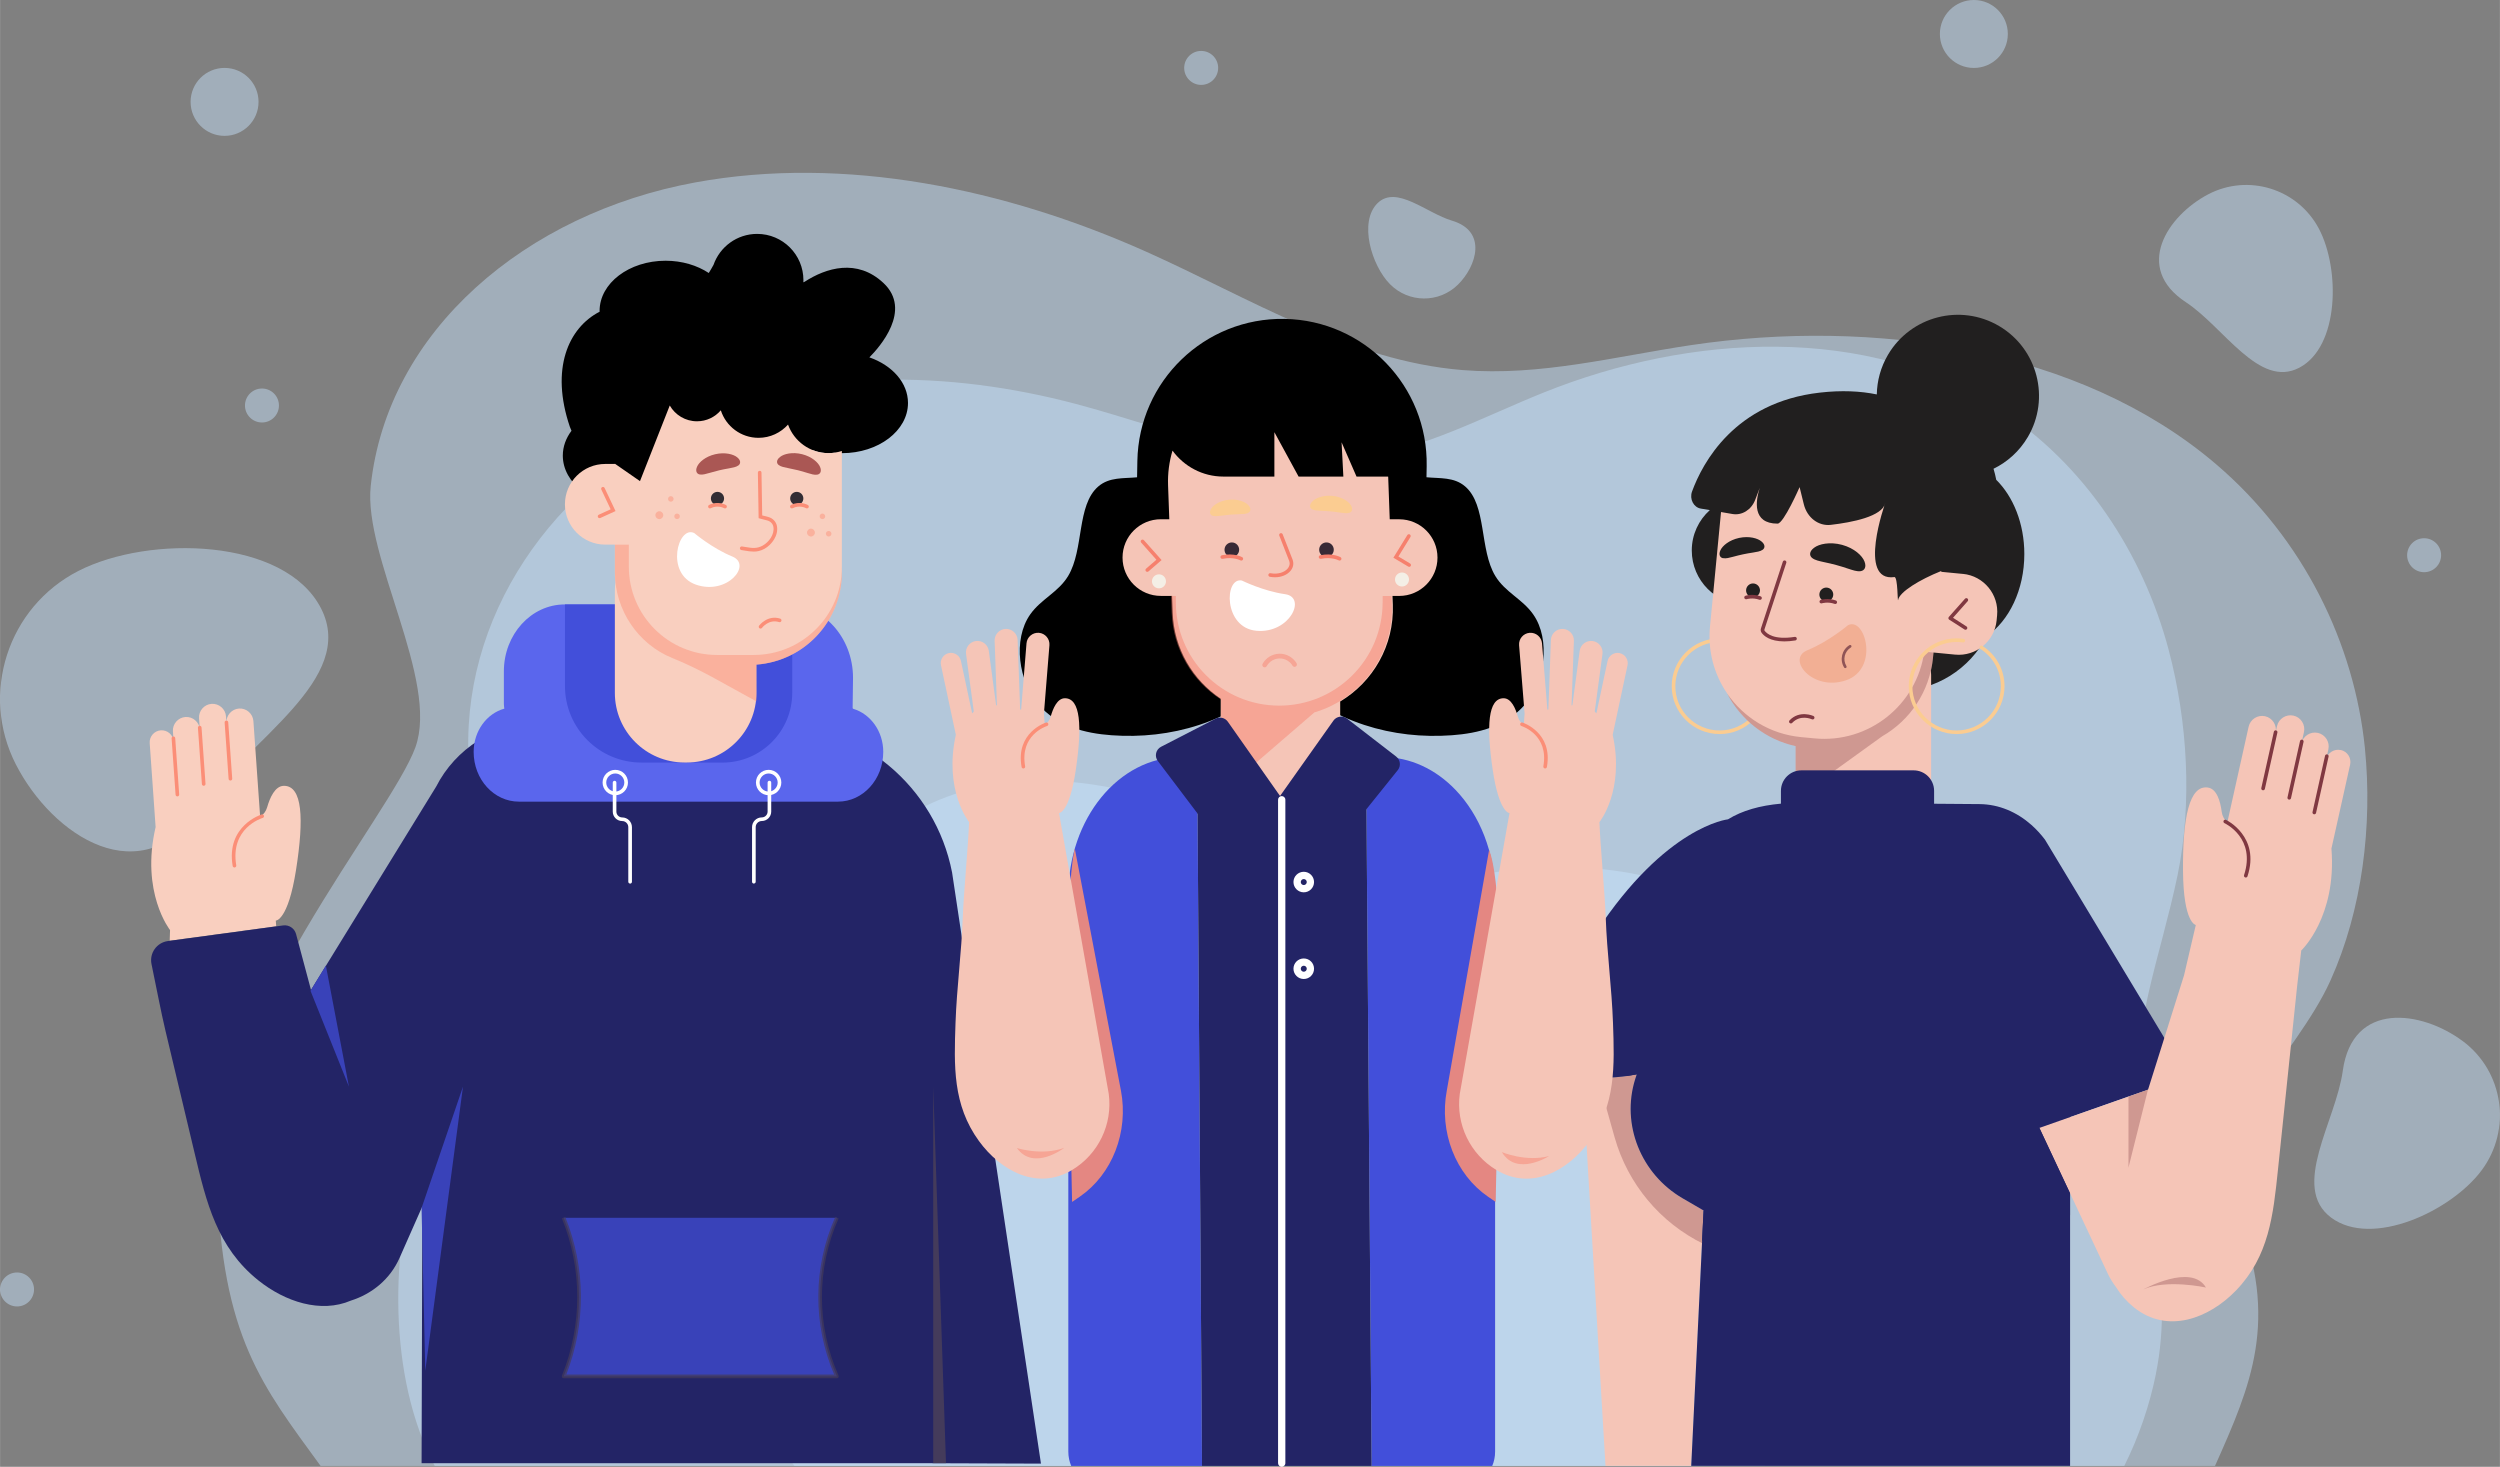 <?xml version="1.0" encoding="UTF-8"?>
<!DOCTYPE svg PUBLIC "-//W3C//DTD SVG 1.1//EN" "http://www.w3.org/Graphics/SVG/1.1/DTD/svg11.dtd">
<!-- Creator: CorelDRAW -->
<svg xmlns="http://www.w3.org/2000/svg" xml:space="preserve" width="4.411in" height="2.588in" version="1.1" style="shape-rendering:geometricPrecision; text-rendering:geometricPrecision; image-rendering:optimizeQuality; fill-rule:evenodd; clip-rule:evenodd"
viewBox="0 0 774.12 454.21"
 xmlns:xlink="http://www.w3.org/1999/xlink"
 xmlns:xodm="http://www.corel.com/coreldraw/odm/2003">
 <rect x="0" y="0" width="774.12" height="454.21" fill="#808080" stroke="none"/>
 <defs>
  <style type="text/css">
   <![CDATA[
    .fil17 {fill:#F5C5B7;fill-rule:nonzero}
    .fil11 {fill:black;fill-rule:nonzero}
    .fil15 {fill:#211F1F;fill-rule:nonzero}
    .fil3 {fill:#232466;fill-rule:nonzero}
    .fil13 {fill:#332D34;fill-rule:nonzero}
    .fil25 {fill:#382A36;fill-rule:nonzero}
    .fil6 {fill:#3942B9;fill-rule:nonzero}
    .fil10 {fill:#424FDA;fill-rule:nonzero}
    .fil7 {fill:#443B5B;fill-rule:nonzero}
    .fil8 {fill:#5A66ED;fill-rule:nonzero}
    .fil19 {fill:#803841;fill-rule:nonzero}
    .fil21 {fill:#905456;fill-rule:nonzero}
    .fil14 {fill:#AA5754;fill-rule:nonzero}
    .fil22 {fill:#E48782;fill-rule:nonzero}
    .fil20 {fill:#F2AF94;fill-rule:nonzero}
    .fil26 {fill:#F4EFE6;fill-rule:nonzero}
    .fil24 {fill:#F6806D;fill-rule:nonzero}
    .fil1 {fill:#F9CFBF;fill-rule:nonzero}
    .fil2 {fill:#FB8E77;fill-rule:nonzero}
    .fil16 {fill:#FBCC91;fill-rule:nonzero}
    .fil9 {fill:white;fill-rule:nonzero}
    .fil27 {fill:white;fill-rule:nonzero}
    .fil18 {fill:#803841;fill-rule:nonzero;fill-opacity:0.322}
    .fil0 {fill:#C8E6FF;fill-rule:nonzero;fill-opacity:0.459}
    .fil23 {fill:#F6806D;fill-rule:nonzero;fill-opacity:0.459}
    .fil12 {fill:#FB8E77;fill-rule:nonzero;fill-opacity:0.459}
    .fil4 {fill:#424FDA;fill-rule:nonzero;fill-opacity:0.71}
    .fil5 {fill:#443B5B;fill-rule:nonzero;fill-opacity:0.71}
   ]]>
  </style>
 </defs>
 <g id="Layer_x0020_1">
  <g id="_2422795038368">
   <g>
    <g>
     <g>
      <g>
       <path class="fil0" d="M732.32 231.8c-3.26,-32.4 -18.94,-64.86 -46.1,-88.05 -42.32,-36.14 -106.34,-45.25 -162.45,-36.9 -23.5,3.5 -46.81,9.7 -70.87,7.75 -35.1,-2.85 -66.01,-22.35 -97.97,-36.65 -43.5,-19.47 -93.36,-29.94 -139.6,-21.47 -52.43,9.6 -95.42,45.88 -100.55,94.02 -2.32,21.81 21.29,60.23 13.84,80.9 -7.56,20.96 -62.76,85.18 -61.39,134.02 1.36,48.66 14.07,63.8 32.03,88.53l14.36 0 541.12 0 31.14 0c11.19,-25.06 19.95,-45.1 6.85,-78.01 -10.46,-26.29 17.96,-47.94 28.96,-72.42 9.79,-21.78 13.01,-47.98 10.62,-71.71z"/>
      </g>
     </g>
     <g>
      <path class="fil0" d="M4.88 236.69c-11.18,-21.9 -2.49,-48.72 19.41,-59.91 21.9,-11.18 63.94,-10.26 75.12,11.64 11.18,21.9 -22.53,40.6 -36.3,60.97 -19.21,28.41 -47.05,9.19 -58.23,-12.71z"/>
     </g>
     <g>
      <path class="fil0" d="M762.61 322.39c12.66,9.44 15.27,27.36 5.83,40.03 -9.44,12.66 -33.93,24.07 -46.59,14.63 -12.66,-9.44 1.45,-29.79 3.6,-45.44 3,-21.83 24.5,-18.66 37.16,-9.21z"/>
     </g>
     <g>
      <path class="fil0" d="M683.69 60.22c12.43,-6.56 27.82,-1.8 34.38,10.62 6.56,12.43 6.36,36.46 -6.07,43.02 -12.43,6.56 -23.37,-12.56 -35.12,-20.27 -16.38,-10.76 -5.62,-26.81 6.81,-33.37z"/>
     </g>
     <g>
      <path class="fil0" d="M451.45 88.14c-5.84,5.77 -15.25,5.71 -21.03,-0.13 -5.77,-5.84 -9.72,-19.31 -3.88,-25.08 5.84,-5.77 15.2,3.07 23.07,5.4 10.98,3.25 7.68,14.04 1.84,19.82z"/>
     </g>
    </g>
    <g>
     <g>
      <path class="fil0" d="M667.61 425.27c5.72,-28.42 -3.45,-52.66 -5.73,-80.53 -2.16,-26.38 7.21,-48.57 12.41,-73.7 4.63,-22.36 3.09,-47.69 -2.72,-69.67 -7.93,-30.01 -26.19,-57.79 -52.5,-74.73 -41,-26.39 -95.67,-23.29 -140.95,-5.13 -18.97,7.6 -37.34,17.72 -57.65,20.28 -29.63,3.73 -58.46,-9.04 -87.32,-16.7 -39.29,-10.43 -82.41,-11.2 -119.48,5.26 -42.03,18.66 -71.91,60.79 -68.42,107.19 1.58,21.02 9.67,41.77 6.81,62.66 -2.91,21.18 -15.49,38.9 -22.15,58.86 -9.09,27.23 -9.92,67.25 4.7,94.88l523.18 0c4.51,-9.03 7.84,-18.71 9.84,-28.67z"/>
     </g>
    </g>
    <g>
     <g>
      <g>
       <path class="fil0" d="M570.32 336.23c-1.67,-17.17 -9.7,-34.37 -23.62,-46.66 -21.68,-19.15 -54.48,-23.98 -83.23,-19.55 -12.04,1.85 -23.98,5.14 -36.31,4.11 -17.98,-1.51 -33.82,-11.84 -50.19,-19.42 -22.28,-10.31 -47.83,-15.87 -71.52,-11.38 -26.86,5.09 -48.89,24.31 -51.51,49.82 -1.19,11.56 10.91,31.92 7.09,42.87 -3.87,11.11 -32.15,45.13 -31.45,71.02 0.69,25.78 7.21,33.8 16.41,46.91l7.36 0 277.22 0 15.95 0c5.73,-13.28 10.22,-23.9 3.51,-41.33 -5.36,-13.93 9.2,-25.41 14.84,-38.37 5.02,-11.54 6.67,-25.42 5.44,-38z"/>
      </g>
     </g>
    </g>
    <g>
     <path class="fil0" d="M80.04 31.55c0,5.81 -4.71,10.52 -10.52,10.52 -5.81,0 -10.52,-4.71 -10.52,-10.52 0,-5.81 4.71,-10.52 10.52,-10.52 5.81,0 10.52,4.71 10.52,10.52z"/>
    </g>
    <g>
     <path class="fil0" d="M621.73 10.52c0,5.81 -4.71,10.52 -10.52,10.52 -5.81,0 -10.52,-4.71 -10.52,-10.52 0,-5.81 4.71,-10.52 10.52,-10.52 5.81,0 10.52,4.71 10.52,10.52z"/>
    </g>
    <g>
     <path class="fil0" d="M86.36 125.57c0,2.9 -2.35,5.26 -5.26,5.26 -2.9,0 -5.26,-2.35 -5.26,-5.26 0,-2.9 2.35,-5.26 5.26,-5.26 2.9,0 5.26,2.35 5.26,5.26z"/>
    </g>
    <g>
     <path class="fil0" d="M377.2 21.03c0,2.9 -2.35,5.26 -5.26,5.26 -2.9,0 -5.26,-2.35 -5.26,-5.26 0,-2.9 2.35,-5.26 5.26,-5.26 2.9,0 5.26,2.35 5.26,5.26z"/>
    </g>
    <g>
     <path class="fil0" d="M755.9 171.93c0,2.9 -2.35,5.26 -5.26,5.26 -2.9,0 -5.26,-2.35 -5.26,-5.26 0,-2.9 2.35,-5.26 5.26,-5.26 2.9,0 5.26,2.35 5.26,5.26z"/>
    </g>
    <g>
     <path class="fil0" d="M10.52 399.3c0,2.9 -2.35,5.26 -5.26,5.26 -2.9,0 -5.26,-2.35 -5.26,-5.26 0,-2.9 2.35,-5.26 5.26,-5.26 2.9,0 5.26,2.35 5.26,5.26z"/>
    </g>
   </g>
   <path class="fil1" d="M85.38 285.08c0,0 3.79,0.09 6.27,-15.68 2.52,-16.01 1.97,-26.02 -3.71,-26.06 -2.78,-0.02 -4.39,3.69 -5.23,6.64 -0.35,1.24 -1.14,2.27 -2.17,2.95l-2.09 -29.64c-0.16,-2.29 -2.17,-4.04 -4.46,-3.88 -2.29,0.16 -4.04,2.17 -3.88,4.47l1.2 16.99 -1.34 -19.03c-0.16,-2.29 -2.17,-4.04 -4.47,-3.88 -2.29,0.16 -4.04,2.17 -3.88,4.46l0.25 3.49c-0.16,-2.29 -2.17,-4.04 -4.46,-3.88 -2.29,0.16 -4.04,2.17 -3.88,4.46l0.22 3.11c-0.14,-2.04 -1.93,-3.59 -3.97,-3.44 -2.04,0.14 -3.59,1.93 -3.44,3.97l1.83 25.99c-4.72,20.3 4.47,31.89 4.47,31.89l-0.11 3.3 32.99 -4.47 -0.14 -1.76z"/>
   <path class="fil2" d="M71.33 241.71c-0.29,0 -0.54,-0.23 -0.56,-0.52l-1.23 -17.45c-0.02,-0.31 0.21,-0.58 0.52,-0.6 0.32,-0.02 0.58,0.21 0.6,0.52l1.23 17.45c0.02,0.31 -0.21,0.58 -0.52,0.6 -0.01,0 -0.03,0 -0.04,0z"/>
   <path class="fil2" d="M63.06 243.33c-0.29,0 -0.54,-0.23 -0.56,-0.52l-1.23 -17.45c-0.02,-0.31 0.21,-0.58 0.52,-0.6 0.32,-0.03 0.58,0.21 0.6,0.52l1.23 17.45c0.02,0.31 -0.21,0.58 -0.52,0.6 -0.01,0 -0.03,0 -0.04,0z"/>
   <path class="fil2" d="M54.91 246.62c-0.29,0 -0.54,-0.23 -0.56,-0.52l-1.23 -17.45c-0.02,-0.31 0.21,-0.58 0.52,-0.6 0.31,-0.03 0.58,0.21 0.6,0.52l1.23 17.45c0.02,0.31 -0.21,0.58 -0.52,0.6 -0.01,0 -0.03,0 -0.04,0z"/>
   <path class="fil2" d="M72.59 268.63c-0.27,0 -0.51,-0.2 -0.56,-0.47 -2.1,-12.49 8.87,-15.92 8.98,-15.96 0.3,-0.09 0.61,0.08 0.7,0.38 0.09,0.3 -0.08,0.61 -0.38,0.7 -0.41,0.13 -10.12,3.19 -8.19,14.69 0.05,0.31 -0.16,0.6 -0.46,0.65 -0.03,0.01 -0.06,0.01 -0.09,0.01z"/>
   <path class="fil3" d="M294.84 270.4l-0.05 -0.33 -0 0.04c-5.13,-26.37 -28.34,-46.28 -56.22,-46.28l-71.29 0c-14.07,0 -26.26,8.03 -32.24,19.76l-38.75 62.97 -4.63 -17.32c-0.47,-1.77 -2.19,-2.92 -4.01,-2.67l-2.12 0.29 -32.99 4.47 -0.58 0.08c-3.44,0.47 -5.77,3.75 -5.06,7.15 1.45,6.89 2.89,14.64 4.34,20.71 3,12.58 5.99,25.16 8.99,37.74 3.64,15.3 6.93,29.23 19.77,39.49 8.28,6.61 19.29,10.25 28.63,6.25 6.61,-2.09 12.18,-6.67 15.07,-13.21l7.06 -15.97 -0.23 79.52 153.16 0 38.64 0.14c0,0 -27.21,-181.37 -27.49,-182.82z"/>
   <path class="fil4" d="M259.15 377.1l0 0c-6.95,15.64 -6.95,33.49 0,49.13l0 0 -39.84 0 -44.79 0c6.35,-15.76 6.35,-33.37 0,-49.13l84.63 0z"/>
   <path class="fil5" d="M259.15 426.79l-84.63 0c-0.19,0 -0.36,-0.09 -0.47,-0.25 -0.1,-0.16 -0.13,-0.35 -0.06,-0.53 6.33,-15.7 6.33,-33 0,-48.71l1.05 -0.42c6.34,15.72 6.44,33.01 0.31,48.77l82.94 0c-6.66,-15.57 -6.54,-33.3 0.34,-48.79l1.03 0.46c-6.88,15.46 -6.88,33.2 -0,48.67 0.08,0.17 0.06,0.38 -0.04,0.54 -0.1,0.16 -0.28,0.26 -0.47,0.26z"/>
   <polygon class="fil6" points="100.89,299 108.03,336.49 96.13,306.81 "/>
   <polygon class="fil6" points="130.52,374.09 143.35,336.49 131.67,424.48 "/>
   <polygon class="fil7" points="288.96,453.08 288.96,336.49 292.92,453.08 "/>
   <path class="fil8" d="M156.15 219.44c-0.06,-0.5 -0.14,-0.99 -0.14,-1.5l0 -10.04c0,-11.45 8.45,-20.73 18.87,-20.73l68.55 0c11.43,0 20.7,10.18 20.7,22.74 0,0 -0.07,7.77 -0.12,9.29 -0.01,0.15 0.08,0.26 0.21,0.3 5.34,1.61 9.27,6.96 9.27,13.34 0,8.5 -6.28,15.4 -14.02,15.4l-98.8 0c-7.74,0 -14.02,-6.89 -14.02,-15.4 0,-6.47 4.04,-11.88 9.5,-13.4z"/>
   <path class="fil9" d="M190.51 246.25c-2.17,0 -3.93,-1.76 -3.93,-3.93 0,-2.17 1.76,-3.93 3.93,-3.93 2.17,0 3.93,1.76 3.93,3.93 0,2.17 -1.76,3.93 -3.93,3.93zm0 -6.73l0 0c-1.54,0 -2.8,1.26 -2.8,2.8 0,1.54 1.26,2.8 2.8,2.8 1.54,0 2.8,-1.26 2.8,-2.8 0,-1.54 -1.26,-2.8 -2.8,-2.8z"/>
   <path class="fil9" d="M195.1 273.61c-0.31,0 -0.56,-0.25 -0.56,-0.56l0 -16.91c0,-1.04 -0.85,-1.89 -1.89,-1.89 -1.61,0 -2.92,-1.31 -2.92,-2.92l0 -8.99c0,-0.31 0.25,-0.56 0.56,-0.56 0.31,0 0.56,0.25 0.56,0.56l0 8.99c0,0.99 0.81,1.8 1.8,1.8 1.67,0 3.02,1.36 3.02,3.02l0 16.91c0,0.31 -0.25,0.56 -0.56,0.56z"/>
   <path class="fil9" d="M238 246.25c-2.17,0 -3.93,-1.76 -3.93,-3.93 0,-2.17 1.76,-3.93 3.93,-3.93 2.17,0 3.93,1.76 3.93,3.93 0,2.17 -1.76,3.93 -3.93,3.93zm0 -6.73l0 0c-1.54,0 -2.8,1.26 -2.8,2.8 0,1.54 1.26,2.8 2.8,2.8 1.54,0 2.8,-1.26 2.8,-2.8 0,-1.54 -1.26,-2.8 -2.8,-2.8z"/>
   <path class="fil9" d="M233.42 273.61c-0.31,0 -0.56,-0.25 -0.56,-0.56l0 -16.91c0,-1.67 1.36,-3.02 3.02,-3.02 0.99,0 1.8,-0.81 1.8,-1.8l0 -8.99c0,-0.31 0.25,-0.56 0.56,-0.56 0.31,0 0.56,0.25 0.56,0.56l0 8.99c0,1.61 -1.31,2.92 -2.92,2.92 -1.04,0 -1.89,0.85 -1.89,1.89l0 16.91c0,0.31 -0.25,0.56 -0.56,0.56z"/>
   <path class="fil10" d="M223.69 236.14l-25.04 0c-13.1,0 -23.72,-10.62 -23.72,-23.72l0 -25.23 70.38 0 0 27.34c0,11.94 -9.68,21.62 -21.62,21.62z"/>
   <path class="fil11" d="M269.2 110.66c3.15,-3.16 13.3,-14.61 4.38,-23 -8.2,-7.72 -17.84,-4.68 -24.4,-0.43 -0.14,0.09 -0.28,0.14 -0.43,0.2 0.01,-0.22 0.02,-0.44 0.02,-0.67 0,-7.92 -6.42,-14.33 -14.33,-14.33 -6.25,0 -11.55,4.01 -13.51,9.59 -0.5,0.89 -0.97,1.75 -1.47,2.52 -3.59,-2.36 -8.25,-3.8 -13.37,-3.8 -11.29,0 -20.44,6.96 -20.44,15.54 0,0.08 0.01,0.16 0.02,0.24 -9.67,4.97 -15.33,17.66 -9.23,35.64l0.51 1.23c-1.7,2.27 -2.69,4.89 -2.69,7.68 0,8.58 9.15,15.54 20.44,15.54 9.71,0 17.83,-5.15 19.91,-12.06l37.27 -5.07c1.45,0.55 3.02,0.85 4.67,0.85 0.59,0 1.17,-0.05 1.74,-0.13 0.79,0.07 1.6,0.13 2.42,0.13 11.29,0 20.44,-6.96 20.44,-15.54 0,-6.28 -4.91,-11.68 -11.96,-14.13z"/>
   <path class="fil1" d="M244 131.48c-2.25,2.51 -5.5,4.1 -9.13,4.1 -5.47,0 -10.09,-3.58 -11.68,-8.52 -1.78,2.08 -4.42,3.4 -7.38,3.4 -3.61,0 -6.75,-1.97 -8.43,-4.89l-9.22 23.42 -7.78 -5.4 0 0.08 -2.97 0c-6.9,0 -12.49,5.59 -12.49,12.49 0,6.9 5.59,12.49 12.49,12.49l2.97 0 0 8.68c0,1.02 0.06,2.03 0.16,3.02 -0.1,0.83 -0.16,1.67 -0.16,2.52l0 31.7c0,11.9 9.65,21.55 21.55,21.55l0.74 0c11.9,0 21.55,-9.65 21.55,-21.55l0 -8.77c14.79,-1.08 26.45,-13.41 26.45,-28.48l0 -1.85 0 -35.82c-1.3,0.42 -2.68,0.66 -4.12,0.66 -5.79,0 -10.7,-3.69 -12.55,-8.85z"/>
   <path class="fil12" d="M233.35 202.82l-11.31 0c-15.09,0 -27.33,-12.24 -27.33,-27.33l0 -6.83 -4.31 0 0 8.68c0,11.48 7.15,22.19 17.83,26.45 8.81,3.52 17.1,8.64 25.48,13.13 0.17,0.09 0.35,0.19 0.52,0.28 0,0 0,-11.37 -0.03,-11.38 14.8,-1.07 26.48,-13.41 26.48,-28.48l0 -1.85c0,15.09 -12.24,27.33 -27.33,27.33z"/>
   <path class="fil13" d="M224.2 154.35c0,1.13 -0.91,2.04 -2.04,2.04 -1.13,0 -2.04,-0.91 -2.04,-2.04 0,-1.13 0.91,-2.04 2.04,-2.04 1.13,0 2.04,0.91 2.04,2.04z"/>
   <path class="fil13" d="M248.75 154.35c0,1.13 -0.91,2.04 -2.04,2.04 -1.13,0 -2.04,-0.91 -2.04,-2.04 0,-1.13 0.91,-2.04 2.04,-2.04 1.13,0 2.04,0.91 2.04,2.04z"/>
   <path class="fil2" d="M235.49 194.65c-0.12,0 -0.23,-0.04 -0.33,-0.11 -0.25,-0.18 -0.3,-0.54 -0.12,-0.79 0.02,-0.04 2.59,-3.44 6.54,-2.19 0.3,0.09 0.46,0.41 0.37,0.71 -0.09,0.3 -0.41,0.47 -0.71,0.37 -3.19,-1.01 -5.27,1.75 -5.29,1.78 -0.11,0.15 -0.28,0.23 -0.45,0.23z"/>
   <path class="fil14" d="M216.67 146.93c0.92,0.16 1.97,-0.19 3.01,-0.48 1.04,-0.31 2.09,-0.59 3.01,-0.81 0.92,-0.22 1.99,-0.43 3.06,-0.61 1.06,-0.21 2.16,-0.36 2.9,-0.91 0.71,-0.52 0.81,-1.56 -0.4,-2.52 -1.15,-0.94 -3.75,-1.65 -6.81,-0.94 -3.05,0.72 -5.03,2.5 -5.6,3.85 -0.62,1.39 -0.05,2.27 0.83,2.42z"/>
   <path class="fil14" d="M253.05 146.99c-0.92,0.15 -1.97,-0.22 -3,-0.52 -1.03,-0.33 -2.08,-0.63 -3,-0.86 -0.92,-0.23 -1.99,-0.46 -3.05,-0.66 -1.05,-0.22 -2.16,-0.39 -2.89,-0.95 -0.71,-0.53 -0.79,-1.57 0.44,-2.51 1.16,-0.93 3.77,-1.6 6.82,-0.84 3.04,0.77 4.99,2.58 5.55,3.93 0.6,1.4 0.02,2.27 -0.87,2.4z"/>
   <path class="fil2" d="M185.65 160.46c-0.21,0 -0.42,-0.12 -0.51,-0.33 -0.13,-0.28 -0,-0.62 0.28,-0.75l3.66 -1.67 -2.89 -6.12c-0.13,-0.28 -0.01,-0.62 0.27,-0.75 0.28,-0.13 0.62,-0.01 0.75,0.27l3.38 7.15 -4.7 2.14c-0.08,0.03 -0.15,0.05 -0.23,0.05z"/>
   <path class="fil9" d="M214.94 165.05c0,0 5.56,4.73 11.81,7.28 6.25,2.55 -1.57,12.07 -11.24,8.72 -9.67,-3.35 -5.59,-18.43 -0.57,-15.99z"/>
   <path class="fil2" d="M245.19 157.44c-0.2,0 -0.4,-0.11 -0.5,-0.31 -0.14,-0.28 -0.03,-0.62 0.24,-0.76 2.69,-1.38 5.12,-0.05 5.22,0.01 0.27,0.15 0.37,0.49 0.21,0.77 -0.15,0.27 -0.5,0.37 -0.77,0.22 -0.08,-0.05 -2.02,-1.09 -4.16,0.01 -0.08,0.04 -0.17,0.06 -0.26,0.06z"/>
   <path class="fil2" d="M219.82 157.44c-0.21,0 -0.4,-0.11 -0.5,-0.31 -0.14,-0.28 -0.03,-0.62 0.24,-0.76 2.7,-1.38 5.12,-0.05 5.22,0.01 0.27,0.15 0.37,0.49 0.21,0.77 -0.15,0.27 -0.5,0.37 -0.77,0.22 -0.08,-0.04 -2.01,-1.09 -4.16,0.01 -0.08,0.04 -0.17,0.06 -0.26,0.06z"/>
   <path class="fil2" d="M233.36 170.81c-0.89,0 -1.75,-0.14 -2.64,-0.29 -0.37,-0.06 -0.74,-0.12 -1.13,-0.18 -0.31,-0.04 -0.52,-0.33 -0.48,-0.64 0.04,-0.31 0.33,-0.53 0.64,-0.48 0.4,0.06 0.79,0.12 1.16,0.18 1.9,0.32 3.41,0.56 5.22,-0.43 1.95,-1.07 3.78,-3.5 3.33,-5.88 -0.17,-0.91 -0.9,-1.66 -1.84,-1.91l-2.72 -0.71 -0.23 -14.1c-0.01,-0.31 0.24,-0.57 0.55,-0.57 0.34,-0.03 0.57,0.24 0.57,0.55l0.22 13.25 1.89 0.49c1.37,0.36 2.41,1.45 2.67,2.79 0.55,2.91 -1.59,5.82 -3.89,7.08 -1.17,0.64 -2.25,0.85 -3.3,0.85z"/>
   <path class="fil12" d="M208.57 154.5c0,0.48 -0.39,0.86 -0.86,0.86 -0.48,0 -0.86,-0.39 -0.86,-0.86 0,-0.48 0.39,-0.86 0.86,-0.86 0.48,0 0.86,0.39 0.86,0.86z"/>
   <path class="fil12" d="M210.5 159.89c0,0.48 -0.39,0.86 -0.86,0.86 -0.48,0 -0.86,-0.39 -0.86,-0.86 0,-0.48 0.39,-0.86 0.86,-0.86 0.48,0 0.86,0.39 0.86,0.86z"/>
   <path class="fil12" d="M205.37 159.53c0,0.67 -0.55,1.22 -1.22,1.22 -0.67,0 -1.22,-0.55 -1.22,-1.22 0,-0.67 0.55,-1.22 1.22,-1.22 0.67,0 1.22,0.55 1.22,1.22z"/>
   <path class="fil12" d="M255.52 159.89c0,0.48 -0.39,0.86 -0.86,0.86 -0.48,0 -0.86,-0.39 -0.86,-0.86 0,-0.48 0.39,-0.86 0.86,-0.86 0.48,0 0.86,0.39 0.86,0.86z"/>
   <path class="fil12" d="M257.45 165.28c0,0.48 -0.39,0.86 -0.86,0.86 -0.48,0 -0.86,-0.39 -0.86,-0.86 0,-0.48 0.39,-0.86 0.86,-0.86 0.48,0 0.86,0.39 0.86,0.86z"/>
   <path class="fil12" d="M252.32 164.92c0,0.67 -0.55,1.22 -1.22,1.22 -0.67,0 -1.22,-0.55 -1.22,-1.22 0,-0.67 0.55,-1.22 1.22,-1.22 0.67,0 1.22,0.55 1.22,1.22z"/>
   <path class="fil15" d="M627.92 135.34c7.03,-11.96 3.04,-27.35 -8.91,-34.39 -11.96,-7.03 -27.35,-3.04 -34.39,8.91 -2.27,3.87 -3.39,8.09 -3.46,12.28 -5.08,-1.05 -10.92,-1.33 -17.66,-0.56 -26.39,3 -36.31,21.77 -39.56,30.63 -0.85,2.33 0.5,4.92 2.72,5.28 0.71,0.12 1.68,0.28 2.79,0.47 -3.43,3.08 -5.59,7.53 -5.59,12.5 0,9.3 7.53,16.83 16.83,16.83 6.67,0 12.41,-3.89 15.14,-9.51l0 4.8c0,17.36 14.07,31.43 31.43,31.43l0 0c12.16,0 22.7,-6.91 27.93,-17.02 6.91,-4.73 11.65,-14.34 11.65,-25.42 0,-9.43 -3.42,-17.78 -8.7,-22.99 -0.22,-1.16 -0.5,-2.31 -0.84,-3.42 4.28,-2.09 8.02,-5.41 10.62,-9.83z"/>
   <path class="fil16" d="M532.47 227.31c-8.17,0 -14.82,-6.65 -14.82,-14.82 0,-8.17 6.65,-14.82 14.82,-14.82 0.72,0 1.44,0.05 2.14,0.15 0.31,0.04 0.52,0.33 0.48,0.64 -0.05,0.31 -0.34,0.52 -0.64,0.48 -0.65,-0.09 -1.32,-0.14 -1.98,-0.14 -7.55,0 -13.7,6.14 -13.7,13.7 0,7.55 6.14,13.7 13.7,13.7 7.55,0 13.7,-6.14 13.7,-13.7 0,-4.71 -2.37,-9.03 -6.35,-11.56 -0.26,-0.17 -0.34,-0.52 -0.17,-0.78 0.17,-0.26 0.52,-0.34 0.78,-0.17 4.3,2.74 6.88,7.42 6.88,12.51 0,8.17 -6.65,14.82 -14.82,14.82z"/>
   <path class="fil17" d="M607.81 177.72l-6.71 -0.65 0.03 -0.26c-6.76,2.7 -12.92,6.5 -13.36,8.93 -0.22,1.22 -0.06,-7.19 -1.17,-7.04 -11.57,1.58 -2.84,-22.91 -2.84,-22.91 -0.89,4.15 -10.23,5.97 -16.86,6.74 -3.8,0.44 -7.32,-2.23 -8.34,-6.36l-1.31 -5.33c0,0 -4.94,11.31 -6.82,11.31 -7.95,0 -6.78,-7.12 -5.52,-11.07l-1.42 3.72c-1.18,3.08 -4.08,4.88 -7.03,4.37 -1.12,-0.2 -2.34,-0.41 -3.54,-0.61l-3.42 35.52c-0.73,7.6 1.32,14.82 5.32,20.66 4.21,8.1 11.86,14.23 21.21,16.29l0 12.1c0,10.8 8.84,19.65 19.65,19.65l2.65 0c10.81,0 19.65,-8.84 19.65,-19.65l0 -34.09c0,-0.47 -0.04,-0.94 -0.07,-1.4 0.3,-1.31 0.52,-2.64 0.65,-4.01l0.15 -1.57 6.71 0.65c6.44,0.62 12.22,-4.14 12.84,-10.58l0.15 -1.58c0.62,-6.44 -4.14,-12.22 -10.58,-12.84z"/>
   <path class="fil18" d="M561.85 228.65l-4.2 -0.4c-9.6,-0.93 -17.77,-6.1 -22.83,-13.48 4.22,8.1 11.87,14.23 21.22,16.28l-0.02 0 0 16.28 26.75 -19.29 -0.01 0c8.6,-4.92 14.76,-13.79 15.79,-24.4l0.15 -1.57 -2.85 -0.27c-2.28,16.54 -17.23,28.47 -34,26.85z"/>
   <path class="fil19" d="M554.55 224.02c-0.14,0 -0.28,-0.05 -0.39,-0.15 -0.23,-0.21 -0.24,-0.57 -0.02,-0.8 3.11,-3.28 7.35,-1.38 7.39,-1.36 0.28,0.13 0.4,0.46 0.28,0.75 -0.13,0.28 -0.46,0.41 -0.75,0.28 -0.14,-0.07 -3.56,-1.58 -6.1,1.11 -0.11,0.12 -0.26,0.18 -0.41,0.18z"/>
   <path class="fil20" d="M572.26 193.58c0,0 -5.93,5.05 -12.6,7.77 -6.67,2.72 1.68,12.88 12,9.3 10.32,-3.58 5.96,-19.68 0.61,-17.07z"/>
   <path class="fil21" d="M571.4 206.9c-0.14,0 -0.28,-0.07 -0.36,-0.2 -1.46,-2.36 -0.72,-5.47 1.64,-6.92 0.19,-0.12 0.46,-0.06 0.58,0.14 0.12,0.2 0.06,0.46 -0.14,0.58 -1.96,1.21 -2.58,3.79 -1.37,5.76 0.12,0.2 0.06,0.46 -0.14,0.58 -0.07,0.04 -0.15,0.06 -0.22,0.06z"/>
   <path class="fil15" d="M563.37 184.03c-0.04,1.19 0.89,2.18 2.07,2.23 1.19,0.04 2.19,-0.89 2.23,-2.08 0.04,-1.19 -0.89,-2.18 -2.07,-2.23 -1.19,-0.04 -2.18,0.89 -2.23,2.08z"/>
   <path class="fil15" d="M540.68 182.75c-0.04,1.19 0.89,2.18 2.07,2.23 1.19,0.04 2.18,-0.89 2.23,-2.08 0.04,-1.19 -0.89,-2.18 -2.07,-2.23 -1.19,-0.04 -2.18,0.89 -2.23,2.08z"/>
   <path class="fil19" d="M552.52 198.62c-4.51,0 -6.37,-1.76 -7.02,-2.65 -0.32,-0.44 -0.39,-0.98 -0.19,-1.47l6.75 -20.57c0.1,-0.3 0.41,-0.46 0.71,-0.36 0.3,0.1 0.46,0.42 0.36,0.71l-6.76 20.61c-0.07,0.17 -0.05,0.3 0.04,0.42 0.67,0.91 2.92,2.92 9.33,1.91 0.3,-0.05 0.6,0.16 0.64,0.47 0.05,0.31 -0.16,0.6 -0.47,0.64 -1.27,0.2 -2.39,0.29 -3.39,0.29z"/>
   <path class="fil15" d="M576.16 176.87c-1.17,0.17 -2.48,-0.33 -3.78,-0.74 -1.3,-0.44 -2.62,-0.85 -3.77,-1.16 -1.16,-0.32 -2.5,-0.63 -3.85,-0.91 -1.33,-0.31 -2.72,-0.55 -3.63,-1.28 -0.88,-0.69 -0.96,-2.01 0.62,-3.17 1.5,-1.14 4.82,-1.92 8.66,-0.89 3.83,1.05 6.25,3.39 6.92,5.12 0.73,1.79 -0.04,2.87 -1.16,3.02z"/>
   <path class="fil15" d="M533.55 172.84c0.93,0.19 2.01,-0.15 3.07,-0.42 1.06,-0.29 2.14,-0.56 3.09,-0.76 0.95,-0.2 2.04,-0.4 3.13,-0.56 1.08,-0.19 2.21,-0.32 2.97,-0.86 0.74,-0.52 0.86,-1.57 -0.36,-2.57 -1.15,-0.98 -3.78,-1.76 -6.92,-1.1 -3.12,0.67 -5.17,2.45 -5.79,3.81 -0.66,1.41 -0.1,2.31 0.8,2.48z"/>
   <path class="fil19" d="M568.28 187.03c-0.06,0 -0.13,-0.01 -0.19,-0.03 -2.08,-0.75 -3.92,-0.18 -3.94,-0.17 -0.3,0.09 -0.61,-0.07 -0.71,-0.36 -0.09,-0.3 0.07,-0.61 0.37,-0.71 0.09,-0.03 2.23,-0.69 4.67,0.19 0.29,0.11 0.44,0.43 0.34,0.72 -0.08,0.23 -0.3,0.37 -0.53,0.37z"/>
   <path class="fil19" d="M544.98 185.75c-0.06,0 -0.13,-0.01 -0.19,-0.03 -2.08,-0.75 -3.92,-0.18 -3.94,-0.17 -0.3,0.09 -0.61,-0.07 -0.71,-0.36 -0.1,-0.3 0.07,-0.61 0.37,-0.71 0.09,-0.03 2.23,-0.7 4.67,0.18 0.29,0.11 0.44,0.43 0.34,0.72 -0.08,0.23 -0.3,0.37 -0.53,0.37z"/>
   <path class="fil19" d="M608.61 195.01c-0.1,0 -0.21,-0.03 -0.3,-0.09l-4.73 -3.03c-0.14,-0.09 -0.23,-0.23 -0.25,-0.4 -0.02,-0.16 0.03,-0.33 0.14,-0.45l4.99 -5.63c0.21,-0.23 0.56,-0.25 0.8,-0.05 0.23,0.21 0.25,0.56 0.05,0.8l-4.55 5.14 4.17 2.68c0.26,0.17 0.34,0.52 0.17,0.78 -0.11,0.17 -0.29,0.26 -0.47,0.26z"/>
   <path class="fil16" d="M605.87 227.31c-8.17,0 -14.82,-6.65 -14.82,-14.82 0,-8.17 6.65,-14.82 14.82,-14.82 0.72,0 1.44,0.05 2.14,0.15 0.31,0.04 0.52,0.33 0.48,0.64 -0.04,0.31 -0.34,0.52 -0.64,0.48 -0.65,-0.09 -1.32,-0.14 -1.98,-0.14 -7.55,0 -13.7,6.14 -13.7,13.7 0,7.55 6.14,13.7 13.7,13.7 7.55,0 13.7,-6.14 13.7,-13.7 0,-4.71 -2.37,-9.03 -6.35,-11.56 -0.26,-0.17 -0.34,-0.52 -0.17,-0.78 0.17,-0.26 0.52,-0.34 0.78,-0.17 4.3,2.74 6.88,7.42 6.88,12.51 0,8.17 -6.65,14.82 -14.82,14.82z"/>
   <path class="fil17" d="M520.99 371.05c-12.81,-7.46 -19.08,-22.77 -14.65,-36.92 0.03,-0.1 0.06,-0.2 0.1,-0.3l0.37 -1.14c-5.72,1.13 -12.26,1.51 -16.81,0.33l7.14 120.91 26.54 0 3.83 -79.09 -6.52 -3.79z"/>
   <path class="fil18" d="M494.76 333.7l5.21 18.49c4.07,14.42 14.08,26.43 27.54,33.02l0 -59.25 -32.75 7.75z"/>
   <path class="fil3" d="M677.2 333.19l-6.41 -10.78 -1.19 -2.01 -36.37 -60.4c-1.27,-1.67 -2.66,-3.19 -4.17,-4.53 -4.55,-4.03 -10.1,-6.42 -16.11,-6.47l-14.05 -0.11 0 -3.99c0,-3.51 -2.84,-6.35 -6.35,-6.35l-34.73 0c-3.51,0 -6.35,2.84 -6.35,6.35l0 3.96c-6.49,0.59 -11.97,2.12 -16.42,4.87 0,-0 0,-0.01 0,-0.01 0,0 -19.2,2.02 -40.85,34.99 -5.64,8.59 -9.41,18.32 -10.55,28.54 -0.66,5.91 -0.38,11.58 2.42,13.93 0.98,0.83 2.34,1.43 3.94,1.84 4.55,1.17 11.09,0.79 16.81,-0.33l-0.37 1.14c-0.03,0.1 -0.06,0.2 -0.1,0.3 -4.43,14.15 1.84,29.46 14.65,36.92l6.52 3.79 -3.83 79.09 6.49 0 110.83 0 -0 -108 35.08 -12.35 1.12 -0.39z"/>
   <polygon class="fil3" points="506.8,332.69 513.39,310.42 503.45,333.24 "/>
   <path class="fil17" d="M724.82 232.27c-2.04,-0.45 -4.08,0.84 -4.53,2.88l-3.81 17.14 4.51 -20.24c0.51,-2.29 -0.95,-4.59 -3.24,-5.1 -2.29,-0.51 -4.59,0.95 -5.1,3.24l0.78 -3.49c0.51,-2.29 -0.95,-4.59 -3.24,-5.1 -2.29,-0.51 -4.59,0.95 -5.1,3.24l-7.22 32.44 6.77 -30.39c0.51,-2.29 -0.95,-4.59 -3.24,-5.1 -2.29,-0.51 -4.59,0.95 -5.1,3.24l-6.6 29.65c-0.93,-0.85 -1.57,-2 -1.74,-3.31 -0.4,-3.11 -1.47,-7.1 -4.28,-7.5 -5.74,-0.82 -7.82,9.21 -7.7,25.77 0.12,16.31 3.96,16.79 3.96,16.79l-3.64 15.59 -11.15 35.41 -33.64 11.84 21.15 45.08c0.72,1.53 1.59,2.92 2.56,4.21 1.46,2.34 3.31,4.47 5.53,6.26 10.4,8.4 23.27,3.47 31.65,-5.22 10.22,-10.6 11.52,-23.35 12.98,-37.37 1.2,-11.52 2.41,-23.04 3.61,-34.57 0.77,-7.34 1.53,-14.68 2.3,-22.03l1.3 -11.3c0,0 11.04,-10.32 9.35,-31.56l5.79 -25.99c0.45,-2.04 -0.84,-4.08 -2.88,-4.53zm-18.64 26.92l0 0 1.92 -8.61 -1.92 8.61z"/>
   <path class="fil19" d="M700.77 244.72c-0.04,0 -0.08,-0 -0.12,-0.01 -0.3,-0.07 -0.5,-0.37 -0.43,-0.67l3.89 -17.45c0.07,-0.3 0.37,-0.49 0.67,-0.43 0.3,0.07 0.5,0.37 0.43,0.67l-3.88 17.45c-0.06,0.26 -0.29,0.44 -0.55,0.44z"/>
   <path class="fil19" d="M708.88 247.61c-0.04,0 -0.08,-0 -0.12,-0.01 -0.3,-0.07 -0.5,-0.37 -0.43,-0.67l3.88 -17.45c0.07,-0.3 0.37,-0.49 0.67,-0.43 0.3,0.07 0.5,0.37 0.43,0.67l-3.89 17.45c-0.06,0.26 -0.29,0.44 -0.55,0.44z"/>
   <path class="fil19" d="M716.63 252.16c-0.04,0 -0.08,-0 -0.12,-0.01 -0.3,-0.07 -0.5,-0.37 -0.43,-0.67l3.88 -17.45c0.07,-0.3 0.37,-0.49 0.67,-0.43 0.3,0.07 0.5,0.37 0.43,0.67l-3.88 17.45c-0.06,0.26 -0.29,0.44 -0.55,0.44z"/>
   <path class="fil19" d="M695.42 271.74c-0.06,0 -0.12,-0.01 -0.18,-0.03 -0.3,-0.1 -0.46,-0.42 -0.36,-0.71 3.71,-11.36 -5.66,-15.91 -6.06,-16.1 -0.28,-0.13 -0.4,-0.47 -0.27,-0.75 0.13,-0.28 0.47,-0.4 0.75,-0.27 0.11,0.05 10.67,5.17 6.65,17.47 -0.08,0.24 -0.3,0.39 -0.54,0.39z"/>
   <polygon class="fil18" points="665.12,337.44 659.09,361.58 659.09,339.56 "/>
   <path class="fil18" d="M663.67 399.3c0,0 14.93,-8.26 19.41,-0.6 0,0 -12.24,-2.69 -19.41,0.6z"/>
   <path class="fil3" d="M631.49 349.28l-7.71 3.03c-1.23,0.48 -2.62,-0.2 -2.97,-1.48l-4.31 -15.33 2.6 21.86c0.15,1.25 1.41,2.03 2.59,1.62l9.8 -3.41 9.51 20.73 -0 -6.75 -9.51 -20.28z"/>
   <polygon class="fil3" points="527.51,374.85 545.14,374.85 527.05,384.27 "/>
   <path class="fil10" d="M370.81 250.56l52.3 -0.23 1.61 203.61 37.35 0c0.57,-1.32 0.89,-2.83 0.89,-4.43l0 -172.43c0,-13.03 -4.77,-24.7 -12.29,-32.52 -6.08,-6.32 -13.94,-10.13 -22.54,-10.13l-62.5 0c-19.24,0 -34.83,19.09 -34.83,42.65l0 172.43c0,1.6 0.33,3.11 0.89,4.43l40.51 0 -1.39 -203.38z"/>
   <path class="fil22" d="M347.08 337.66l-14.27 -74.88c0,0 -2.27,6.9 -2.01,39.81 0.26,32.91 1.17,69.61 1.17,69.61l2.32 -1.59c10.13,-6.94 15.24,-20.1 12.8,-32.94z"/>
   <path class="fil22" d="M448.01 337.66l13.08 -74.43c0,0 3.47,6.45 3.21,39.35 -0.26,32.91 -1.17,69.61 -1.17,69.61l-2.32 -1.59c-10.13,-6.94 -15.24,-20.1 -12.8,-32.94z"/>
   <path class="fil11" d="M474.74 190.22c-3.34,-4.74 -8.67,-6.82 -11.72,-11.86 -4.96,-8.21 -2.59,-21.94 -9.35,-27.74 -3.44,-2.95 -7.8,-2.42 -11.96,-2.83l0.06 -3.45c0.44,-24.74 -19.26,-45.15 -44,-45.59 -24.74,-0.44 -45.15,19.26 -45.59,44l-0.09 5.05c-4.17,0.41 -8.55,-0.13 -12,2.83 -6.77,5.8 -4.39,19.53 -9.35,27.74 -3.05,5.05 -8.37,7.12 -11.72,11.86 -5.56,7.88 -3.52,20.89 2.43,27.82 5.95,6.93 14.53,9.03 22.74,9.63 18.04,1.31 37.12,-3.8 51.58,-18.14 0.33,-0.33 0.71,-0.72 1.11,-1.14 0.4,0.42 0.78,0.81 1.11,1.14 14.46,14.34 33.54,19.46 51.58,18.14 8.2,-0.6 16.79,-2.7 22.74,-9.63 5.95,-6.93 7.99,-19.94 2.43,-27.82z"/>
   <path class="fil17" d="M433.25 160.79l-2.92 0 -0.47 -12.95c-0,-0.09 -0.01,-0.17 -0.02,-0.26l-9.79 0 -4.63 -10.62 0.55 10.62 -13.86 0 -7.5 -13.75 0 13.75 -15.77 0c-6.49,0 -12.22,-3.17 -15.78,-8.04 -1.01,3.4 -1.51,7.02 -1.37,10.77l0.38 10.48 -0.32 0 -2.29 0c-6.56,0 -11.87,5.32 -11.87,11.87 0,6.56 5.32,11.87 11.87,11.87l3.15 0 0.32 0 0.19 5.2c0.4,11.17 6.24,20.85 14.87,26.63l0 26.5c0,10.22 8.28,18.5 18.5,18.5 10.22,0 18.5,-8.28 18.5,-18.5l0 -25.63c10.14,-6.07 16.76,-17.32 16.3,-29.97l-0.1 -2.72 2.06 0c6.56,0 11.87,-5.32 11.87,-11.87 0,-6.56 -5.32,-11.87 -11.87,-11.87z"/>
   <path class="fil23" d="M428.13 186.59c-0.05,17.68 -14.43,31.97 -32.11,31.92l0 0c-17.68,-0.05 -31.97,-14.43 -31.92,-32.11l0.01 -1.86 -1.49 0 0.19 5.2c0.41,11.34 6.42,21.16 15.28,26.89l-0.31 29.17 29.22 -25.2c14.33,-4.21 24.55,-17.72 23.99,-33.33l-0.1 -2.72 -2.74 0 -0.01 2.05z"/>
   <path class="fil24" d="M355.25 177.08c-0.16,0 -0.32,-0.07 -0.43,-0.19 -0.2,-0.23 -0.18,-0.59 0.06,-0.8l3.19 -2.76 -4.71 -5.3c-0.21,-0.23 -0.19,-0.59 0.05,-0.8 0.23,-0.21 0.59,-0.19 0.8,0.05l5.47 6.15 -4.05 3.51c-0.11,0.09 -0.24,0.14 -0.37,0.14z"/>
   <path class="fil24" d="M436.35 175.53c-0.1,0 -0.2,-0.03 -0.29,-0.08l-4.6 -2.75 4.32 -7.01c0.16,-0.27 0.51,-0.35 0.78,-0.18 0.26,0.16 0.35,0.51 0.18,0.78l-3.72 6.04 3.62 2.17c0.27,0.16 0.35,0.51 0.19,0.77 -0.11,0.18 -0.29,0.27 -0.48,0.27z"/>
   <path class="fil23" d="M391.61 206.65c0.25,-0 0.5,-0.14 0.63,-0.38 0.8,-1.44 2.32,-2.35 3.96,-2.37 1.64,-0.03 3.19,0.83 4.03,2.24 0.21,0.35 0.66,0.46 1,0.25 0.35,-0.21 0.46,-0.66 0.25,-1.01 -1.12,-1.85 -3.15,-2.98 -5.31,-2.95 -2.16,0.04 -4.16,1.23 -5.21,3.13 -0.2,0.35 -0.07,0.8 0.28,1 0.12,0.06 0.24,0.09 0.37,0.09z"/>
   <path class="fil24" d="M394.78 178.76c-0.45,0 -0.92,-0.04 -1.38,-0.12l-0.19 -0.03c-0.31,-0.05 -0.51,-0.35 -0.46,-0.65 0.05,-0.31 0.36,-0.51 0.65,-0.46l0.18 0.03c2.08,0.35 4.15,-0.25 5.18,-1.51 0.41,-0.51 0.82,-1.33 0.41,-2.39l-3.04 -7.77c-0.11,-0.29 0.03,-0.62 0.32,-0.73 0.29,-0.11 0.62,0.03 0.73,0.32l3.04 7.77c0.48,1.22 0.27,2.46 -0.58,3.51 -1.05,1.29 -2.87,2.03 -4.86,2.03z"/>
   <path class="fil16" d="M386.55 158.8c-0.74,0.4 -1.75,0.38 -2.72,0.42 -0.98,0.02 -1.96,0.07 -2.82,0.14 -0.85,0.07 -1.83,0.18 -2.8,0.32 -0.97,0.12 -1.96,0.29 -2.75,0.02 -0.76,-0.25 -1.13,-1.11 -0.35,-2.28 0.73,-1.13 2.77,-2.46 5.59,-2.7 2.82,-0.22 5.02,0.76 5.89,1.76 0.92,1.02 0.67,1.94 -0.05,2.31z"/>
   <path class="fil16" d="M417.81 158.79c-0.83,0.27 -1.86,0.07 -2.87,-0.06 -1.01,-0.16 -2.03,-0.29 -2.91,-0.37 -0.89,-0.08 -1.91,-0.15 -2.93,-0.18 -1.01,-0.06 -2.06,-0.06 -2.82,-0.48 -0.73,-0.4 -0.95,-1.35 0.06,-2.4 0.95,-1.03 3.29,-2.02 6.23,-1.74 2.94,0.29 5.01,1.7 5.72,2.88 0.76,1.22 0.33,2.11 -0.47,2.36z"/>
   <path class="fil25" d="M408.48 170.18c-0.03,1.25 0.96,2.29 2.21,2.31 1.25,0.03 2.29,-0.96 2.31,-2.21 0.03,-1.25 -0.96,-2.29 -2.21,-2.31 -1.25,-0.03 -2.29,0.96 -2.31,2.21z"/>
   <path class="fil25" d="M379.17 170.18c-0.03,1.25 0.96,2.29 2.21,2.31 1.25,0.03 2.29,-0.96 2.32,-2.21 0.03,-1.25 -0.96,-2.29 -2.21,-2.31 -1.25,-0.03 -2.29,0.96 -2.32,2.21z"/>
   <path class="fil24" d="M414.82 173.6c-0.09,0 -0.19,-0.02 -0.28,-0.07 -0.02,-0.01 -2.16,-1.17 -5.51,-0.48 -0.3,0.06 -0.6,-0.13 -0.67,-0.44 -0.06,-0.31 0.13,-0.6 0.44,-0.67 3.79,-0.78 6.19,0.55 6.29,0.6 0.27,0.15 0.37,0.5 0.21,0.77 -0.11,0.18 -0.3,0.29 -0.49,0.29z"/>
   <path class="fil24" d="M384.38 173.6c-0.09,0 -0.19,-0.02 -0.28,-0.07 -0.02,-0.01 -2.16,-1.17 -5.51,-0.48 -0.3,0.06 -0.6,-0.13 -0.67,-0.44 -0.06,-0.31 0.13,-0.6 0.44,-0.67 3.79,-0.78 6.19,0.55 6.29,0.6 0.27,0.15 0.37,0.5 0.21,0.77 -0.1,0.18 -0.29,0.29 -0.49,0.29z"/>
   <path class="fil9" d="M384.56 179.78c0,0 6.62,3.27 13.39,4.22 6.76,0.96 1.44,12.23 -8.87,11.33 -10.31,-0.9 -10.04,-16.71 -4.51,-15.56z"/>
   <path class="fil26" d="M356.7 180.02c0,1.2 0.97,2.17 2.17,2.17 1.2,0 2.17,-0.97 2.17,-2.17 0,-1.2 -0.97,-2.17 -2.17,-2.17 -1.2,0 -2.17,0.97 -2.17,2.17z"/>
   <path class="fil26" d="M431.96 179.45c0,1.2 0.97,2.17 2.17,2.17 1.2,0 2.17,-0.97 2.17,-2.17 0,-1.2 -0.97,-2.17 -2.17,-2.17 -1.2,0 -2.17,0.97 -2.17,2.17z"/>
   <polygon class="fil3" points="370.81,250.56 372.2,453.94 424.72,453.94 423.11,250.33 "/>
   <path class="fil17" d="M343.32 338.74l-15.4 -86.96c0,0 3.22,0.05 5.2,-13.4 2.01,-13.66 1.45,-22.17 -3.39,-22.16 -2.36,0.01 -3.7,3.18 -4.39,5.7 -0.29,1.06 -0.97,1.93 -1.84,2.52l-0.26 -3.45 1.71 -21.19c0.16,-1.95 -1.31,-3.68 -3.26,-3.84 -1.95,-0.16 -3.68,1.31 -3.84,3.26l-1.66 20.53 -0.31 -0.05 -0.78 -21.52c-0.07,-1.96 -1.73,-3.5 -3.69,-3.43 -1.96,0.07 -3.5,1.73 -3.43,3.69l0.72 20 -0.26 -0.05 -2.26 -16.84c-0.26,-1.94 -2.06,-3.32 -4,-3.05 -1.94,0.26 -3.32,2.06 -3.05,4l2.4 17.83 -0.51 0.58 -3.47 -16.24c-0.36,-1.7 -2.05,-2.8 -3.75,-2.43 -1.7,0.36 -2.8,2.05 -2.43,3.75l4.6 21.54c-3.8,17.28 4.1,27.04 4.1,27.04 -0.24,6.95 -1.71,22.56 -1.95,29.51 -0.38,10.9 -1.88,21.81 -2.25,32.71 -0.46,13.26 -0.9,25.33 7.25,36.54 6.69,9.2 18.05,15.47 28.84,8.98 8.15,-4.9 12.61,-14.16 11.36,-23.58z"/>
   <path class="fil2" d="M316.88 237.97c-0.27,0 -0.51,-0.19 -0.55,-0.47 -1.91,-10.69 7.47,-13.73 7.56,-13.76 0.3,-0.09 0.61,0.07 0.7,0.37 0.09,0.3 -0.07,0.61 -0.37,0.71 -0.35,0.11 -8.52,2.79 -6.79,12.49 0.06,0.31 -0.15,0.6 -0.46,0.65 -0.03,0.01 -0.07,0.01 -0.1,0.01z"/>
   <path class="fil23" d="M329.54 355.45c0,0 -9.44,7.3 -14.66,0.06 0,0 7.7,2.47 14.66,-0.06z"/>
   <path class="fil17" d="M501.54 202.24c-1.7,-0.36 -3.39,0.73 -3.75,2.43l-3.47 16.24 -0.51 -0.58 2.4 -17.83c0.26,-1.94 -1.11,-3.74 -3.06,-4 -1.94,-0.26 -3.74,1.11 -4,3.05l-2.26 16.84 -0.26 0.05 0.73 -20c0.07,-1.96 -1.47,-3.62 -3.43,-3.69 -1.96,-0.07 -3.62,1.47 -3.69,3.43l-0.78 21.52 -0.31 0.05 -1.66 -20.53c-0.16,-1.95 -1.88,-3.42 -3.84,-3.26 -1.95,0.16 -3.42,1.88 -3.26,3.84l1.71 21.19 -0.26 3.45c-0.87,-0.59 -1.55,-1.46 -1.84,-2.52 -0.69,-2.52 -2.03,-5.69 -4.39,-5.7 -4.84,-0.02 -5.4,8.5 -3.39,22.16 1.98,13.45 5.2,13.4 5.2,13.4l-15.4 86.96c-1.25,9.42 3.21,18.69 11.36,23.58 10.8,6.49 22.15,0.22 28.84,-8.98 8.15,-11.22 7.71,-23.28 7.25,-36.54 -0.38,-10.9 -1.88,-21.81 -2.25,-32.71 -0.24,-6.95 -1.71,-22.56 -1.95,-29.51 0,0 7.9,-9.76 4.1,-27.04l4.6 -21.54c0.36,-1.7 -0.73,-3.39 -2.43,-3.75z"/>
   <path class="fil2" d="M478.46 237.97c-0.03,0 -0.07,-0 -0.1,-0.01 -0.31,-0.06 -0.51,-0.35 -0.46,-0.65 1.74,-9.7 -6.44,-12.38 -6.79,-12.49 -0.3,-0.09 -0.46,-0.41 -0.37,-0.71 0.09,-0.3 0.4,-0.46 0.7,-0.37 0.09,0.03 9.48,3.07 7.56,13.76 -0.05,0.27 -0.29,0.47 -0.55,0.47z"/>
   <path class="fil23" d="M479.67 357.99c0,0 -10.04,6.45 -14.61,-1.22 0,0 7.45,3.13 14.61,1.22z"/>
   <path class="fil3" d="M412.88 223.17l-16.74 23.63c-0.87,1.22 -0.68,2.9 0.43,3.9l12.96 11.77c1.26,1.15 3.23,0.99 4.3,-0.34l18.99 -23.65c1.04,-1.29 0.81,-3.18 -0.5,-4.2l-15.21 -11.75c-1.33,-1.03 -3.25,-0.74 -4.23,0.63z"/>
   <path class="fil3" d="M396.08 250.69l-13.29 11.77c-1.29,1.14 -3.28,0.95 -4.32,-0.43l-19.95 -26.37c-1.11,-1.47 -0.63,-3.58 1.01,-4.42l16.88 -8.69c1.31,-0.68 2.93,-0.28 3.78,0.93l16.37 23.29c0.87,1.23 0.67,2.92 -0.46,3.92z"/>
   <path class="fil27" d="M396.88 454.21c-0.62,0 -1.13,-0.51 -1.13,-1.13l0 -205.43c0,-0.62 0.5,-1.13 1.13,-1.13 0.62,0 1.13,0.5 1.13,1.13l0 205.43c0,0.62 -0.5,1.13 -1.13,1.13z"/>
   <path class="fil27" d="M403.71 276.32c-1.76,0 -3.19,-1.43 -3.19,-3.18 0,-1.76 1.43,-3.18 3.19,-3.18 1.76,0 3.18,1.43 3.18,3.18 0,1.76 -1.43,3.18 -3.18,3.18zm0 -4.11l0 0c-0.51,0 -0.93,0.42 -0.93,0.93 0,0.51 0.42,0.93 0.93,0.93 0.51,0 0.93,-0.42 0.93,-0.93 0,-0.51 -0.42,-0.93 -0.93,-0.93z"/>
   <path class="fil27" d="M403.71 303.16c-1.76,0 -3.19,-1.43 -3.19,-3.18 0,-1.76 1.43,-3.18 3.19,-3.18 1.76,0 3.18,1.43 3.18,3.18 0,1.76 -1.43,3.18 -3.18,3.18zm0 -4.11l0 0c-0.51,0 -0.93,0.42 -0.93,0.93 0,0.51 0.42,0.93 0.93,0.93 0.51,0 0.93,-0.42 0.93,-0.93 0,-0.51 -0.42,-0.93 -0.93,-0.93z"/>
  </g>
 </g>
</svg>

